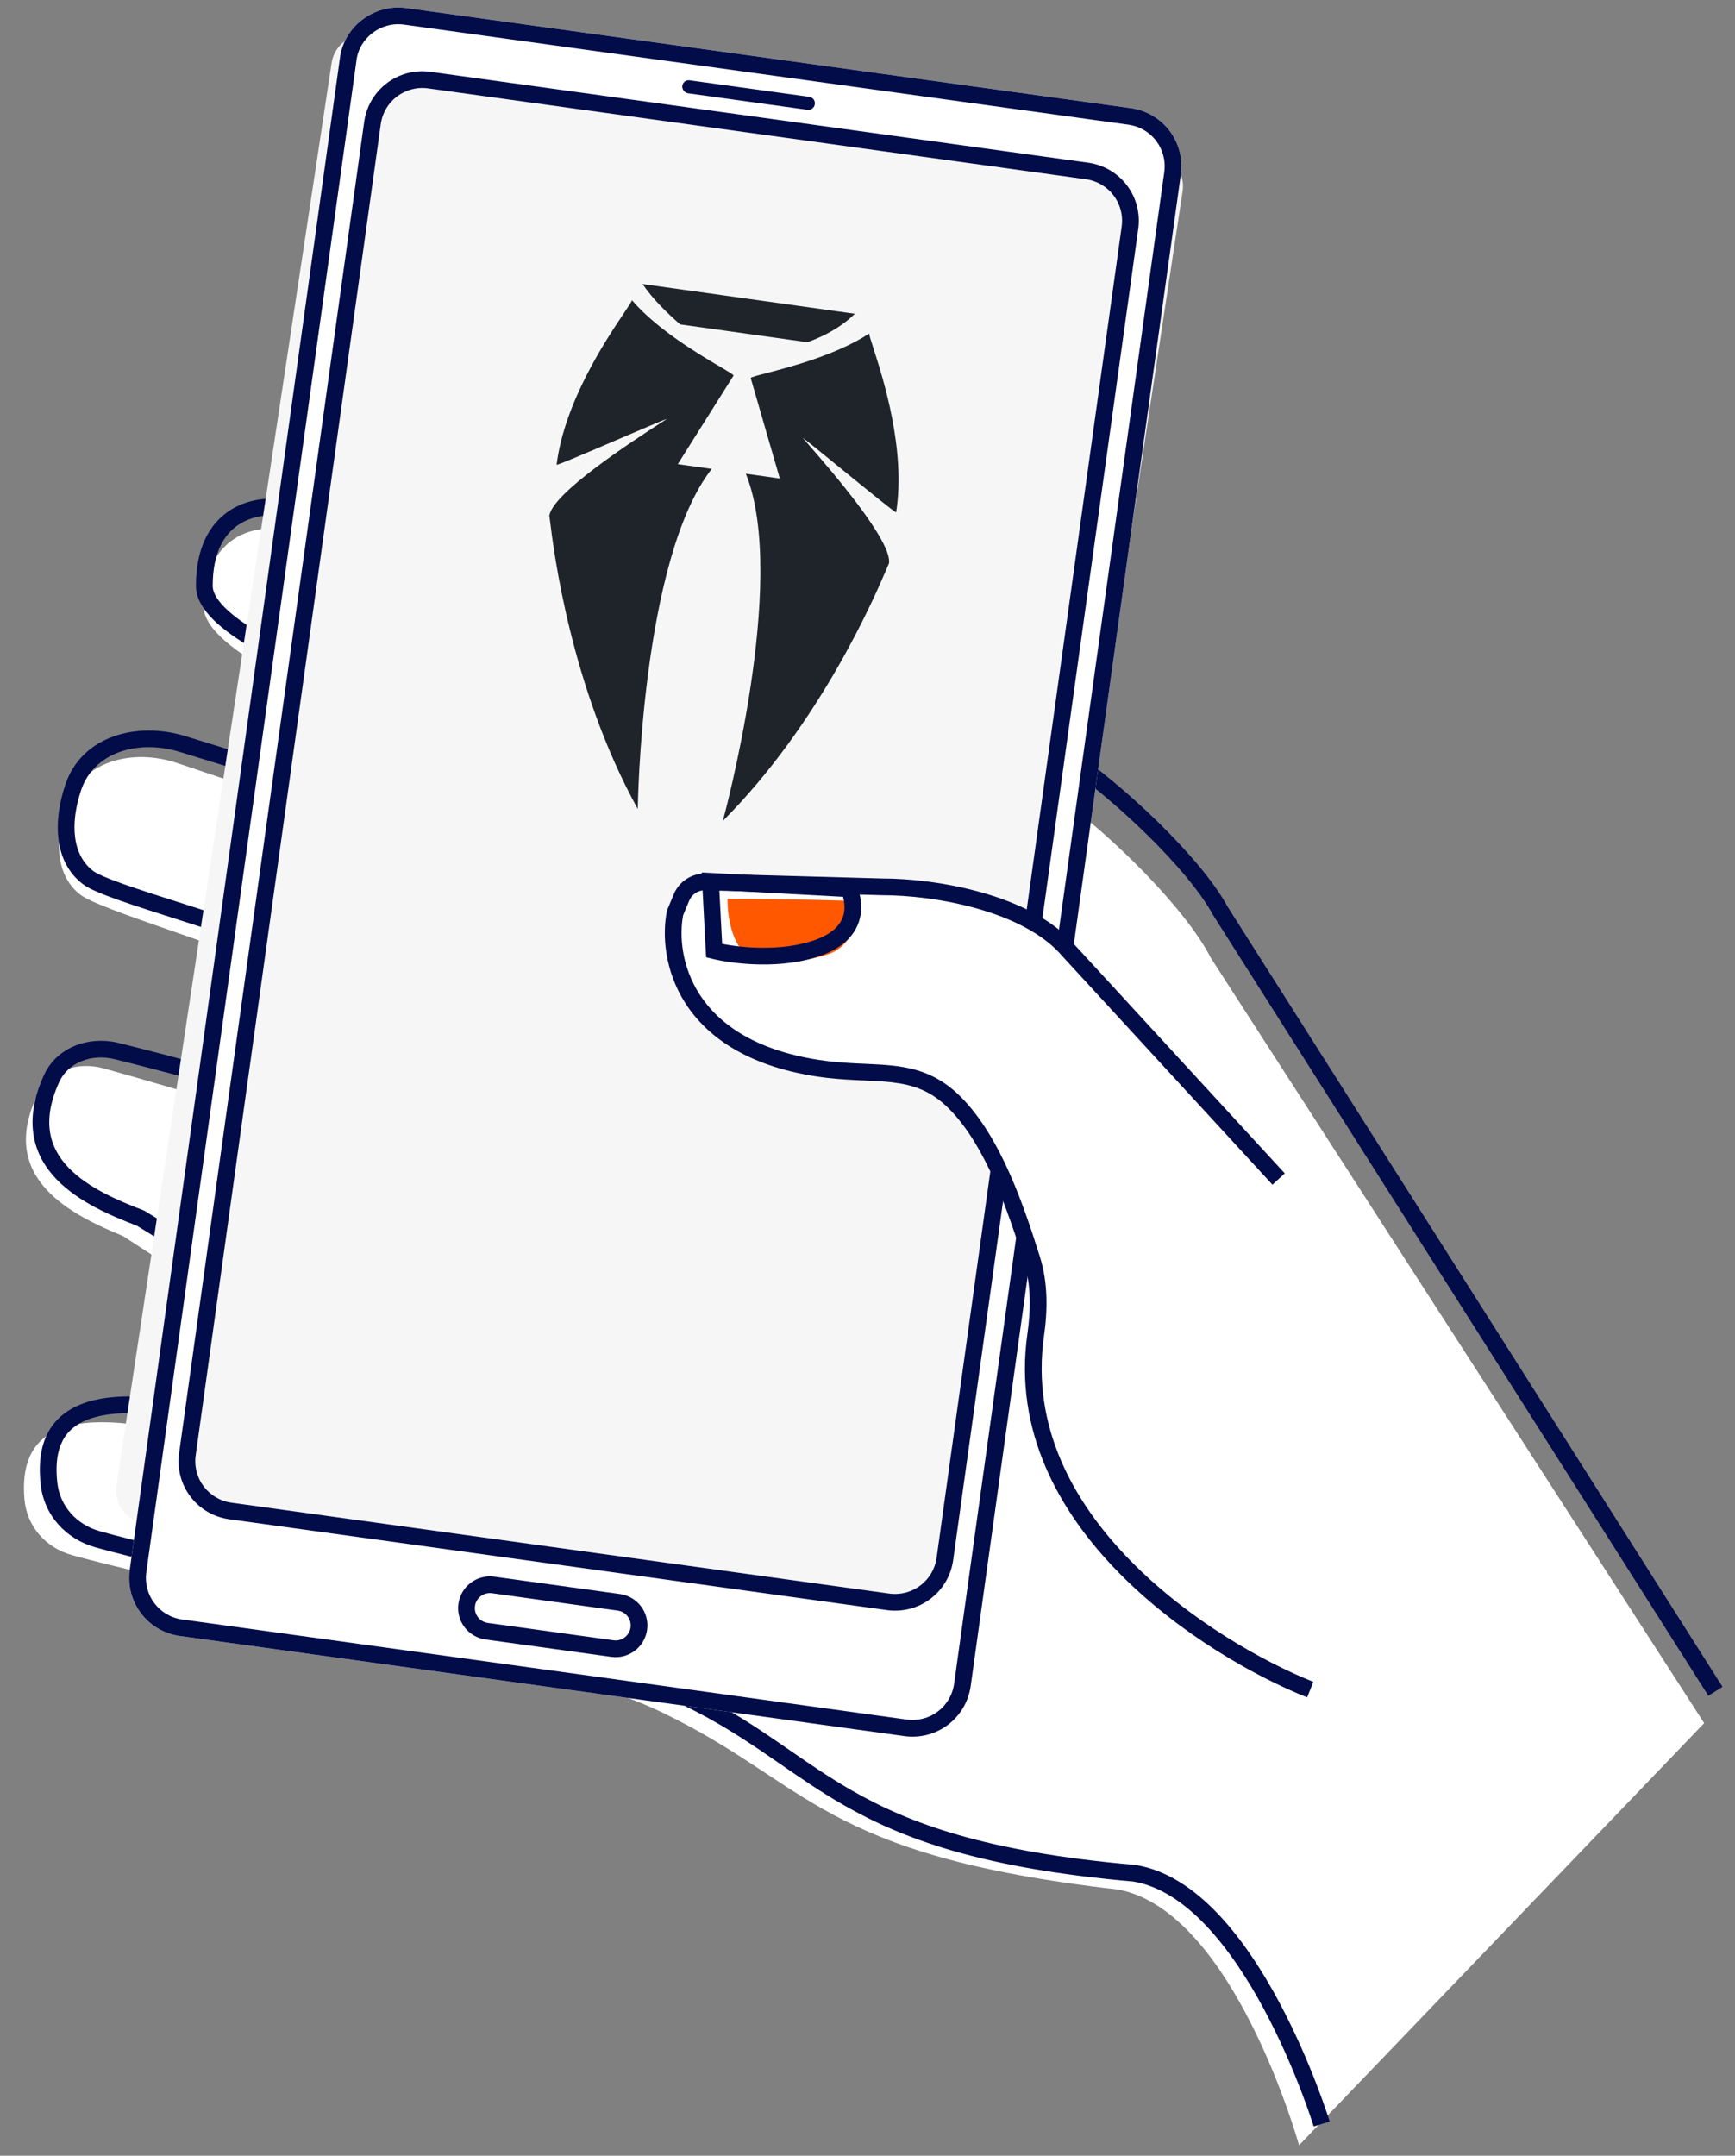 <svg width="161" height="200" viewBox="0 0 161 200" fill="none" xmlns="http://www.w3.org/2000/svg">
<rect x="0" y="0" width="161" height="200" fill="#808080" stroke="none"/>
<path d="M6.681 144.277C17.829 147.401 49.614 153.193 61.405 158.858C75.181 165.477 76.011 172.139 103.774 175.308C114.511 177.331 120.546 199.03 120.546 199.03L158.14 159.868L112.346 88.849C110.035 84.293 102.979 77.335 98.231 73.99L26.339 49.148C23.933 48.682 19.075 49.438 18.895 56.192C18.715 62.946 49.928 71.5 61.754 81.47C54.822 84.22 29.313 75.086 16.426 70.787C12.365 69.432 7.695 70.549 6.232 74.566C5.054 77.802 5.115 81.122 7.383 82.955C11.132 85.985 54.118 95.751 50.106 110.128C52.248 112.382 24.302 103.17 9.604 99.117C7.227 98.462 4.592 99.293 3.51 101.505C-0.362 109.417 6.838 112.78 11.411 114.676L52.895 141.584L22.846 134.751C4.847 128.756 1.788 133.412 2.267 139.071C2.481 141.608 4.225 143.589 6.681 144.277Z" fill="white"/>
<path fill-rule="evenodd" clip-rule="evenodd" d="M22.114 48.694C20.858 49.539 19.737 51.182 19.737 54.356C19.737 54.894 20.055 55.566 20.882 56.387C21.697 57.196 22.906 58.051 24.451 58.95C27.538 60.746 31.8 62.629 36.49 64.622C37.41 65.013 38.345 65.408 39.289 65.806C43.146 67.434 47.163 69.13 50.91 70.893C55.568 73.086 59.867 75.409 62.963 77.882L63.975 78.69L62.784 79.199C61.798 79.621 60.535 79.816 59.107 79.859C57.668 79.902 56.007 79.793 54.194 79.569C50.566 79.121 46.264 78.207 41.793 77.084C34.505 75.252 26.705 72.847 20.559 70.952C19.164 70.522 17.854 70.118 16.655 69.753C12.768 68.57 8.695 69.816 7.528 73.305C6.466 76.483 6.733 79.343 8.639 80.8C8.798 80.922 9.116 81.096 9.633 81.32C10.136 81.537 10.776 81.781 11.539 82.05C13.049 82.584 14.997 83.205 17.237 83.919L17.314 83.944C21.845 85.389 27.52 87.202 32.967 89.379C38.401 91.552 43.672 94.112 47.367 97.077C50.943 99.945 53.244 103.368 52.428 107.3C52.447 107.347 52.463 107.397 52.475 107.451C52.511 107.611 52.509 107.806 52.421 108.001C52.337 108.189 52.203 108.311 52.089 108.385C51.887 108.516 51.664 108.55 51.535 108.564C51.383 108.58 51.216 108.58 51.048 108.572C50.389 108.54 49.355 108.363 48.075 108.092C45.489 107.545 41.692 106.573 37.383 105.424C34.397 104.627 31.162 103.744 27.903 102.855C21.73 101.17 15.468 99.461 10.63 98.265C8.505 97.739 6.326 98.564 5.495 100.383C4.629 102.279 4.44 103.823 4.65 105.09C4.86 106.356 5.481 107.421 6.368 108.342C8.174 110.216 10.99 111.401 13.317 112.294L13.383 112.32L55.631 138.153L55.073 139.574L24.815 133.534L24.778 133.523C20.271 132.154 16.74 131.431 13.995 131.194C11.242 130.957 9.332 131.212 8.028 131.747C6.753 132.27 6.034 133.069 5.645 134.023C5.243 135.007 5.169 136.215 5.319 137.561C5.564 139.752 7.108 141.459 9.284 142.067C12.746 143.035 18.181 144.269 24.387 145.677C27.942 146.484 31.751 147.348 35.587 148.253C46.065 150.724 56.76 153.501 62.796 156.206C66.341 157.795 69.06 159.507 71.567 161.204C72.171 161.613 72.76 162.019 73.343 162.422C75.192 163.697 76.989 164.936 79.042 166.112C84.392 169.178 91.482 171.811 105.317 173.019L105.345 173.022L105.373 173.026C108.306 173.498 110.887 175.302 113.084 177.628C115.285 179.959 117.16 182.879 118.678 185.711C120.198 188.547 121.375 191.324 122.171 193.389C122.569 194.423 122.873 195.28 123.078 195.881C123.18 196.181 123.257 196.417 123.31 196.579C123.336 196.66 123.356 196.722 123.369 196.765L123.384 196.813L123.388 196.826L123.389 196.83L123.39 196.831C123.39 196.831 123.39 196.831 123.306 196.857C123.216 196.885 123.031 196.942 122.647 197.059L121.905 197.286L121.904 197.283L121.901 197.273L121.887 197.229C121.875 197.19 121.856 197.131 121.831 197.054C121.782 196.9 121.707 196.672 121.607 196.38C121.408 195.796 121.111 194.958 120.721 193.946C119.94 191.919 118.79 189.205 117.309 186.442C115.825 183.674 114.025 180.885 111.953 178.691C109.884 176.499 107.602 174.964 105.153 174.561C91.168 173.337 83.854 170.657 78.268 167.457C76.153 166.245 74.286 164.956 72.425 163.673C71.85 163.276 71.275 162.88 70.695 162.487C68.224 160.813 65.589 159.157 62.16 157.62C56.285 154.987 45.742 152.241 35.229 149.761C31.44 148.868 27.655 148.009 24.108 147.204C17.866 145.787 12.362 144.538 8.865 143.56C6.129 142.795 4.096 140.602 3.775 137.733C3.611 136.257 3.668 134.757 4.206 133.438C4.757 132.089 5.788 130.99 7.437 130.313C9.058 129.648 11.245 129.401 14.129 129.65C17.011 129.899 20.643 130.649 25.194 132.029L51.099 137.2L12.693 113.716C10.404 112.835 7.306 111.552 5.248 109.416C4.193 108.321 3.389 106.981 3.118 105.343C2.846 103.707 3.118 101.85 4.082 99.74C5.297 97.079 8.342 96.102 11.004 96.76C15.858 97.961 22.157 99.68 28.342 101.367C31.596 102.255 34.819 103.135 37.784 103.926C42.095 105.076 45.856 106.038 48.397 106.576C49.516 106.812 50.36 106.958 50.902 107.008C51.547 103.934 49.831 101.042 46.394 98.285C42.884 95.469 37.788 92.977 32.389 90.818C27.002 88.664 21.378 86.868 16.841 85.42L16.744 85.389C14.521 84.68 12.554 84.053 11.021 83.511C10.243 83.237 9.565 82.98 9.016 82.742C8.481 82.511 8.013 82.275 7.694 82.031C4.965 79.943 4.933 76.17 6.055 72.815C7.599 68.195 12.802 66.96 17.108 68.27C18.317 68.638 19.634 69.044 21.034 69.476C27.18 71.371 34.929 73.76 42.172 75.581C46.618 76.698 50.85 77.594 54.384 78.031C56.151 78.249 57.728 78.349 59.06 78.309C59.692 78.29 60.258 78.239 60.755 78.159C57.931 76.139 54.267 74.187 50.247 72.295C46.532 70.547 42.553 68.867 38.698 67.24C37.75 66.84 36.809 66.443 35.882 66.049C31.204 64.06 26.853 62.142 23.669 60.289C22.078 59.363 20.738 58.431 19.787 57.486C18.848 56.554 18.184 55.507 18.184 54.356C18.184 50.773 19.48 48.596 21.247 47.409C22.964 46.254 24.993 46.128 26.341 46.352L26.395 46.361L99.082 69.335L99.174 69.396C101.641 71.038 104.697 73.567 107.44 76.248C110.163 78.909 112.642 81.779 113.919 84.127L159.84 156.498L158.528 157.328L112.578 84.912L112.565 84.888C111.406 82.747 109.057 79.997 106.354 77.356C103.695 74.758 100.756 72.324 98.403 70.746L26.033 47.873C24.964 47.707 23.397 47.832 22.114 48.694ZM51.061 108.005C51.061 108.005 51.057 108.001 51.051 107.994C51.058 108.001 51.061 108.005 51.061 108.005ZM51.383 107.021C51.389 107.02 51.393 107.019 51.393 107.019C51.394 107.019 51.391 107.02 51.383 107.021Z" fill="#010C49"/>
<path d="M30.771 5.844C31.028 4.151 32.61 2.986 34.307 3.241L107.134 14.214C108.83 14.469 109.998 16.049 109.742 17.742L89.778 149.716C89.522 151.409 87.939 152.574 86.243 152.319L13.416 141.346C11.72 141.09 10.552 139.511 10.808 137.818L30.771 5.844Z" fill="#F6F6F6"/>
<path fill-rule="evenodd" clip-rule="evenodd" d="M79.328 29.11C78.03 30.378 76.514 31.163 74.937 31.751L63.116 30.096C61.925 29.054 60.579 27.766 59.627 26.351L79.328 29.11ZM58.623 27.832C58.632 27.834 58.636 27.839 58.637 27.849L58.623 27.832ZM58.637 27.849C61.001 30.591 64.84 32.856 66.813 34.019C67.593 34.48 68.081 34.768 68.07 34.845L62.896 43.062L66.046 43.503C59.479 51.912 59.178 75.057 59.184 75.057C52.94 63.757 51.37 51.013 51.046 48.38C51.002 48.022 50.981 47.851 50.974 47.896C51.122 45.834 58.776 40.878 61.181 39.32L61.181 39.32C61.575 39.065 61.828 38.901 61.884 38.856C61.495 38.989 59.68 39.767 57.684 40.623L57.684 40.623C54.844 41.841 51.637 43.216 51.649 43.114C52.383 37.262 56.285 31.452 57.918 29.02C58.368 28.35 58.646 27.936 58.637 27.849ZM82.483 52.312C82.912 50.289 76.93 43.427 75.047 41.267L75.047 41.267C74.738 40.913 74.539 40.685 74.498 40.627C74.835 40.861 76.366 42.109 78.048 43.48L78.048 43.48L78.048 43.48C80.441 45.43 83.141 47.63 83.158 47.529C84.073 41.703 81.93 35.046 81.033 32.261L81.033 32.26C80.785 31.492 80.633 31.018 80.665 30.937L80.684 30.925C80.675 30.924 80.669 30.928 80.665 30.937C77.635 32.924 73.317 34.047 71.099 34.624C70.221 34.853 69.672 34.995 69.661 35.072L72.361 44.392L69.211 43.951C73.197 53.837 67.079 76.167 67.074 76.167C76.203 67.018 81.239 55.199 82.28 52.757C82.421 52.425 82.489 52.266 82.483 52.312Z" fill="#1F242B"/>
<path d="M37.706 0.748L104.913 10.03C107.921 10.446 109.994 13.181 109.576 16.185L90.078 156.411C89.66 159.415 86.92 161.485 83.912 161.07L16.705 151.787C13.697 151.372 11.624 148.637 12.042 145.633L31.528 5.493C31.86 2.477 34.698 0.333 37.706 0.748ZM18.16 135.02C17.862 137.166 19.342 139.119 21.491 139.416L82.51 147.844C84.659 148.14 86.616 146.661 86.914 144.516L104.085 21.024C104.384 18.879 102.903 16.925 100.755 16.628L39.736 8.201C37.587 7.904 35.63 9.383 35.331 11.528L18.16 135.02Z" fill="white"/>
<path fill-rule="evenodd" clip-rule="evenodd" d="M33.069 5.683L33.071 5.661C33.305 3.54 35.325 1.984 37.493 2.284L104.7 11.566C106.858 11.864 108.338 13.817 108.038 15.972L88.54 156.199C88.24 158.354 86.284 159.832 84.125 159.534L16.918 150.252C14.76 149.954 13.28 148.001 13.58 145.846L33.069 5.683ZM16.622 134.808C16.206 137.801 18.279 140.538 21.277 140.952L82.296 149.379C85.294 149.793 88.036 147.722 88.452 144.728L105.623 21.236C106.039 18.243 103.966 15.507 100.968 15.092L39.949 6.665C36.951 6.251 34.21 8.322 33.793 11.316L16.622 134.808ZM104.913 10.03L37.706 0.748C34.698 0.333 31.86 2.477 31.528 5.493L12.042 145.633C11.624 148.637 13.697 151.372 16.705 151.787L83.912 161.07C86.92 161.485 89.66 159.415 90.078 156.411L109.576 16.185C109.994 13.181 107.921 10.446 104.913 10.03ZM21.491 139.416C19.342 139.119 17.862 137.166 18.16 135.02L35.331 11.528C35.63 9.383 37.587 7.904 39.736 8.201L100.755 16.628C102.903 16.925 104.384 18.879 104.085 21.024L86.914 144.516C86.616 146.661 84.659 148.14 82.51 147.844L21.491 139.416Z" fill="#010C49"/>
<path fill-rule="evenodd" clip-rule="evenodd" d="M57.322 149.426L45.649 147.813C44.887 147.708 44.183 148.24 44.077 149.001C43.972 149.762 44.504 150.464 45.266 150.569L56.938 152.181C57.7 152.287 58.404 151.755 58.51 150.994C58.616 150.233 58.084 149.531 57.322 149.426ZM45.862 146.277C44.251 146.054 42.763 147.179 42.539 148.788C42.315 150.398 43.44 151.883 45.052 152.105L56.725 153.718C58.336 153.94 59.824 152.816 60.048 151.207C60.272 149.597 59.147 148.112 57.535 147.889L45.862 146.277Z" fill="#010C49"/>
<path d="M63.832 8.653L74.923 10.186C75.266 10.233 75.56 10.011 75.608 9.668C75.656 9.324 75.434 9.031 75.09 8.983L63.999 7.451C63.655 7.403 63.361 7.625 63.313 7.969C63.278 8.226 63.488 8.606 63.832 8.653Z" fill="#010C49"/>
<path d="M96.106 123.876C93.654 141.166 112.191 153.01 121.584 156.759L117.987 108.702L98.74 88.283C96.816 83.477 86.71 82.279 81.897 82.28L65.46 81.822C64.496 81.795 63.615 82.364 63.244 83.252L62.644 84.688C61.841 88.693 63.363 97.182 75.876 99.102C81.25 99.926 84.942 98.682 88.552 102.256C92.209 105.877 94.343 112.348 95.758 116.838C96.472 119.1 96.438 121.528 96.106 123.876Z" fill="white"/>
<path fill-rule="evenodd" clip-rule="evenodd" d="M65.438 82.597C64.795 82.579 64.208 82.958 63.96 83.55L63.391 84.913C63.042 86.752 63.222 89.623 64.919 92.257C66.622 94.9 69.915 97.403 75.994 98.336C77.297 98.535 78.502 98.611 79.654 98.666C79.845 98.675 80.036 98.683 80.225 98.692C81.166 98.734 82.086 98.775 82.966 98.878C85.131 99.131 87.137 99.764 89.099 101.706C91.028 103.615 92.522 106.239 93.706 108.907C94.893 111.582 95.791 114.359 96.499 116.605C97.261 119.021 97.215 121.579 96.874 123.985C95.695 132.302 99.549 139.357 104.957 144.852C110.367 150.35 117.252 154.195 121.872 156.04L121.295 157.479C116.523 155.574 109.442 151.622 103.849 145.938C98.253 140.252 94.065 132.741 95.337 123.768C95.662 121.477 95.682 119.178 95.018 117.071C94.311 114.827 93.434 112.123 92.286 109.535C91.135 106.939 89.734 104.518 88.005 102.807C86.356 101.175 84.712 100.642 82.785 100.417C81.966 100.322 81.111 100.283 80.172 100.241C79.978 100.232 79.78 100.223 79.579 100.214C78.414 100.158 77.142 100.08 75.758 99.868C69.324 98.881 65.6 96.179 63.613 93.096C61.645 90.04 61.448 86.706 61.883 84.536L61.898 84.461L62.527 82.954C63.022 81.77 64.197 81.012 65.482 81.047L81.908 81.505C84.377 81.505 87.808 81.869 91.119 82.808C94.412 83.742 97.699 85.278 99.759 87.7L119.222 108.863L118.078 109.912L98.594 88.725L98.584 88.713C96.817 86.63 93.876 85.202 90.694 84.299C87.53 83.401 84.239 83.054 81.896 83.055L81.885 83.055L65.438 82.597Z" fill="#010C49"/>
<path d="M79.2 86.029C79.2 86.029 78.887 84.619 78.299 83.558C74.504 83.441 69.707 83.385 67.514 83.393C67.514 83.393 67.4 86.401 68.851 88.173C70.301 89.945 75.537 89.123 77.224 88.387C78.924 87.574 79.2 86.029 79.2 86.029Z" fill="#FF5800"/>
<path fill-rule="evenodd" clip-rule="evenodd" d="M65.11 80.946L65.523 88.811L66.079 88.949C67.042 89.189 68.678 89.45 70.529 89.479C72.376 89.508 74.492 89.306 76.383 88.58C78.322 87.835 79.344 86.695 79.731 85.424C80.106 84.197 79.843 82.996 79.528 82.178L79.348 81.71L65.11 80.946ZM78.23 83.202C78.377 83.755 78.427 84.38 78.246 84.973C78.025 85.697 77.414 86.523 75.826 87.134C74.189 87.763 72.291 87.957 70.554 87.93C69.152 87.908 67.891 87.743 67.013 87.569L66.751 82.586L78.23 83.202Z" fill="#010C49"/>
</svg>

